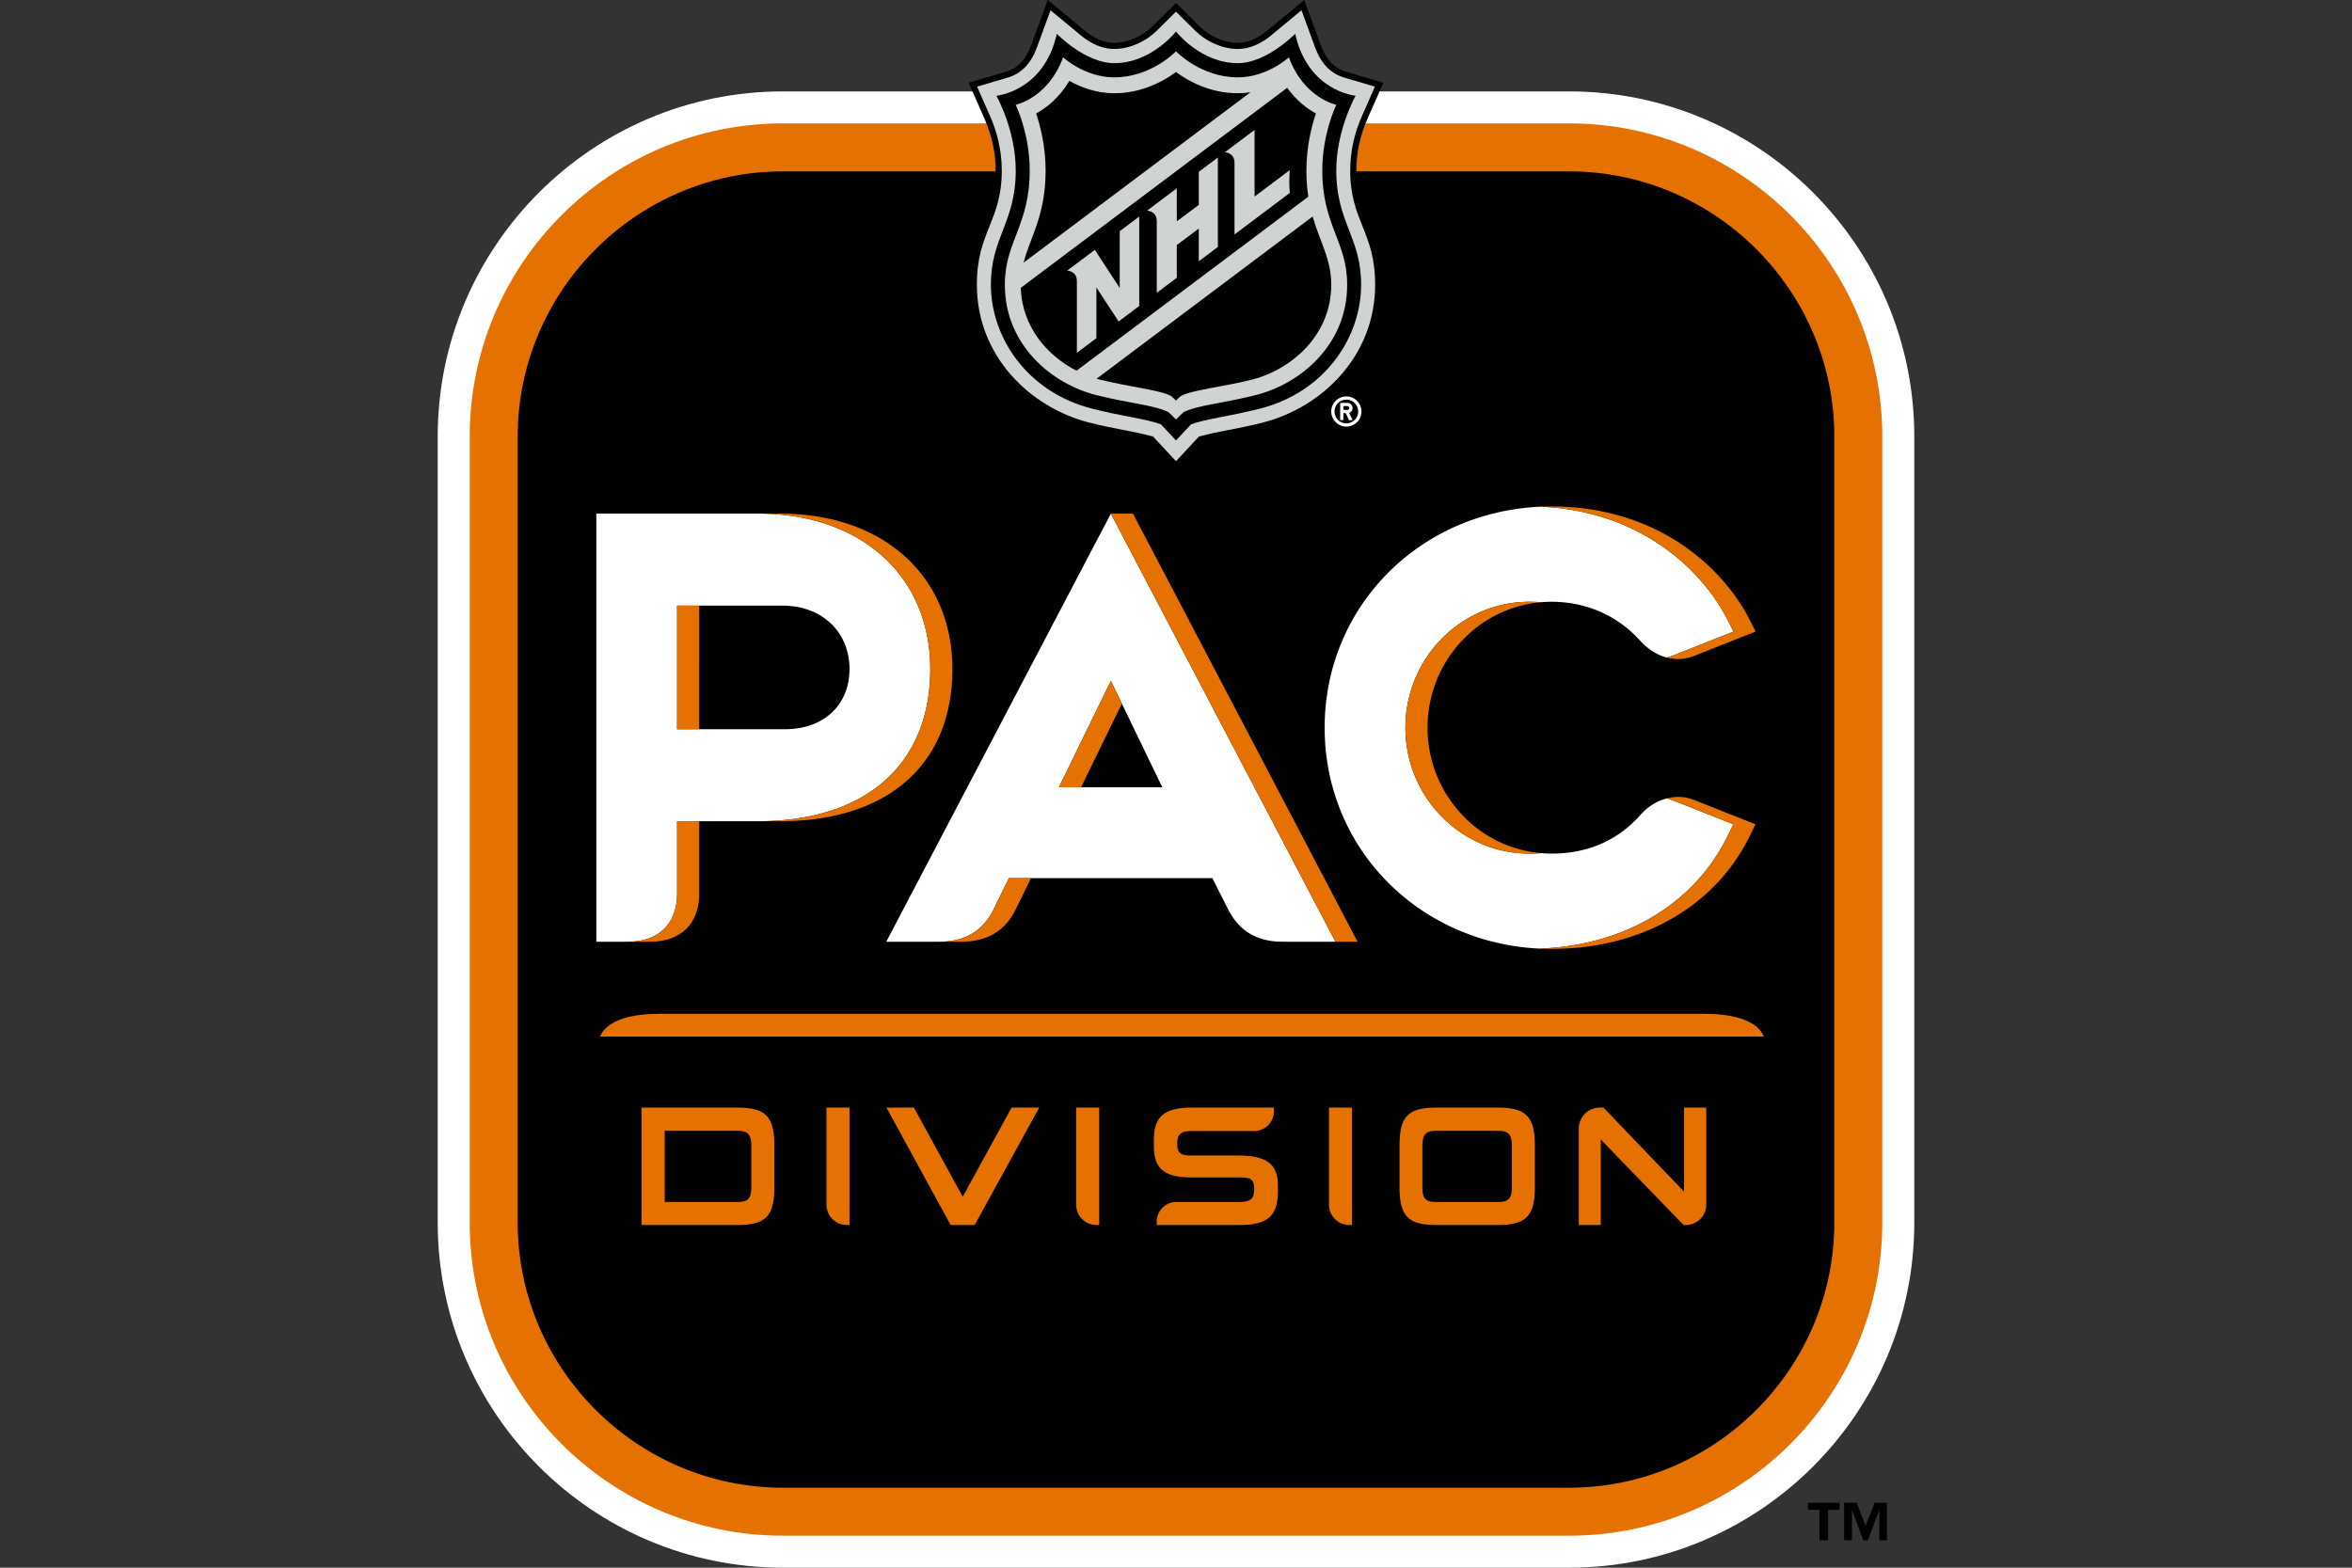 <svg xmlns="http://www.w3.org/2000/svg" viewBox="0 0 960 640"><rect x="0" y="0" width="960" height="640" fill="#333333" stroke="none"/><path fill="#FFF" d="M640.467 37.315H319.533c-77.68 0-140.876 63.195-140.876 140.874v320.937c0 77.679 63.197 140.874 140.876 140.874h320.934c77.68 0 140.876-63.195 140.876-140.874V178.19c0-77.678-63.197-140.874-140.876-140.874z"/><path fill="#E57200" d="M640.467 626.942H319.533c-70.478 0-127.817-57.339-127.817-127.816V178.19c0-70.477 57.339-127.816 127.817-127.816h320.934c70.478 0 127.817 57.34 127.817 127.816v320.937c0 70.477-57.339 127.816-127.817 127.816z"/><path fill="#010101" d="M319.532 69.96h320.936c59.526 0 108.23 48.704 108.23 108.23v320.935c0 59.527-48.704 108.23-108.23 108.23H319.532c-59.526 0-108.23-48.703-108.23-108.23V178.19c0-59.526 48.704-108.23 108.23-108.23z"/><g fill="#FFF"><path d="M680.324 325.948c-3.96 1-7.706 3.289-10.78 6.763-9.315 10.463-21.52 15.77-36.278 15.77a50.12 50.12 0 0 1-4.291-.199 58.014 58.014 0 0 1-4.74.198c-27.897 0-50.592-23.06-50.592-51.407s22.695-51.41 50.592-51.41c1.541 0 3.173.056 4.68.189v.014a50.098 50.098 0 0 1 4.351-.203c14.182 0 27.068 5.683 36.283 16.003l.071.079c3.212 3.441 6.859 5.693 10.673 6.692.82-.207 1.653-.446 2.467-.77l24.808-9.834-2.38-4.68c-10.987-21.605-36.686-44.628-76.354-46.292 1.468-.065 2.944-.106 4.432-.106-51.92 0-92.593 39.673-92.593 90.318 0 50.642 40.672 90.31 92.593 90.31-1.653 0-3.294-.042-4.923-.121 34.771-1.25 63.332-18.26 76.883-46.123l2.256-4.638-24.723-9.804c-.79-.313-1.63-.548-2.435-.75zM379.704 273.147c0-37.954-28.18-63.458-70.119-63.458h-66.184v174.76h12.895c12.57 0 20.074-7.357 20.074-19.68v-29.515h32.982c44.052 0 70.352-23.218 70.352-62.107zM320.47 297.7h-44.1v-50.461h42.94c16.146 0 27.424 10.654 27.424 25.908 0 14.688-10.555 24.553-26.264 24.553zM361.746 384.45h21.583c10.658 0 17.978-4.429 22.367-13.513l6.1-12.444h83.042l6.304 12.47c4.518 9.075 11.83 13.487 22.355 13.487h21.584l-91.667-174.76-91.668 174.76zm112.657-63.054H432.225l21.188-43.435 4.495 9.3 16.495 34.135z"/></g><path fill="#E57200" d="M681.552 325.674c-.171.033-.345.074-.518.112-.243.052-.483.094-.73.157l.02.005c.804.201 1.645.436 2.435.75l24.723 9.803-2.256 4.638c-13.55 27.863-42.112 44.873-76.883 46.123 1.63.08 3.27.122 4.923.122 36.632 0 66.908-17.288 80.991-46.245l2.256-4.638-24.723-9.803c-3.37-1.335-6.628-1.713-10.238-1.024zM705.188 253.152l2.38 4.682-24.808 9.834c-.814.323-1.647.562-2.467.77h-.007c3.892 1.045 7.68.75 11.505-.77l24.808-9.834-2.38-4.682c-11.406-22.428-38.663-46.397-80.953-46.397-1.488 0-2.964.041-4.432.106 39.668 1.665 65.367 24.687 76.354 46.291zM318.616 209.69h-9.031c41.94 0 70.119 25.503 70.119 63.457 0 38.89-26.3 62.107-70.352 62.107h9.032c44.051 0 70.35-23.218 70.35-62.107 0-37.954-28.178-63.458-70.118-63.458zM276.37 364.769c0 12.322-7.505 19.68-20.074 19.68h9.03c12.57 0 20.075-7.357 20.075-19.68v-29.515h-9.031v29.515zM276.37 247.239h9.031V297.7h-9.031zM432.224 321.396h9.031l16.653-34.136-4.495-9.3zM405.696 370.937c-4.389 9.084-11.709 13.513-22.367 13.513h9.032c10.658 0 17.977-4.429 22.366-13.513l6.1-12.444h-9.03l-6.101 12.444zM453.414 209.69l91.666 174.76h9.032l-91.668-174.76zM582.674 297.073c0-26.856 20.375-48.955 46.24-51.207l.002-.014a54.56 54.56 0 0 0-4.681-.188c-27.897 0-50.592 23.062-50.592 51.409s22.695 51.407 50.592 51.407c1.615 0 3.187-.07 4.74-.198-25.894-2.222-46.301-24.332-46.301-51.21z"/><g><path fill="#E57200" d="M261.845 500.1v-47.92h39.174c11.632 0 15.044 3.83 15.044 15.533v16.855c0 11.77-3.412 15.531-15.044 15.531h-39.174zm44.815-32.317c0-4.738-1.532-6.13-5.64-6.13h-29.703v29.045h29.702c4.248 0 5.641-1.324 5.641-6.06v-16.855zM337.336 491.817V452.18h9.403v47.92h-1.12a8.283 8.283 0 0 1-8.283-8.283zM439.245 491.817V452.18h9.403v47.92h-1.12a8.283 8.283 0 0 1-8.283-8.283zM542.447 491.817V452.18h9.404v47.92h-1.12a8.283 8.283 0 0 1-8.284-8.283zM687.16 500.1l-33.78-34.915v34.914h-8.984v-39.344a8.575 8.575 0 0 1 8.575-8.575h1.524l32.874 34.308V452.18h9.054v39.606a8.314 8.314 0 0 1-8.313 8.313h-.95zM586.214 500.1c-11.632 0-14.975-3.761-14.975-15.532v-16.855c0-11.77 3.343-15.533 14.975-15.533h25.282c11.423 0 14.975 3.762 14.975 15.533v16.855c0 11.77-3.552 15.532-14.975 15.532h-25.282zm30.854-32.317c0-4.738-1.463-6.13-5.641-6.13h-25.213c-4.18 0-5.641 1.392-5.641 6.13v16.855c0 4.736 1.322 6.06 5.64 6.06h25.214c4.318 0 5.64-1.324 5.64-6.06v-16.855zM472.145 498.702a8.004 8.004 0 0 1 8.005-8.004h25.219c5.084 0 6.546-1.186 6.546-5.295 0-4.039-1.393-4.733-6.338-4.733h-19.432c-11.492 0-15.183-4.109-15.183-12.885v-2.162c0-9.542 3.83-13.443 15.461-13.443h33.572l-.016 1.59a8.035 8.035 0 0 1-8.034 7.954h-25.522c-4.597 0-5.92 1.462-5.92 5.222s1.323 4.797 5.92 4.797h19.154c11.91 0 16.02 3.9 16.02 12.327v2.17c0 10.169-4.18 13.86-15.602 13.86h-33.85v-1.398zM388.012 500.1l-26.191-47.92h11.213l19.924 36.395 19.919-36.395h11.286L397.83 500.1h-9.818z"/></g><g><path fill="#010101" d="M558.133 48.522l6.499-14.75-15.31-4.51c-4.67-1.379-8.103-5.001-10.205-10.75L532.354 0l-15.09 12.492c-3.998 3.31-8.058 4.995-12.05 4.995-5.347 0-11.428-2.601-15.494-6.622l-9.723-9.619-9.716 9.619c-4.066 4.02-10.146 6.622-15.495 6.622-3.997 0-8.047-1.684-12.048-4.995L427.645 0l-6.76 18.513c-2.102 5.748-5.54 9.37-10.208 10.75l-15.309 4.51 6.497 14.749c2.996 6.805 4.52 13.903 4.52 21.11 0 19.93-10.17 24.467-10.17 46.603 0 31.89 24.67 52.765 47.579 58.66 11.584 2.822 15.082 3.007 25.54 5.583l10.663 11.483 10.667-11.483c10.458-2.576 13.958-2.761 25.536-5.583 22.913-5.895 47.586-26.77 47.586-58.66 0-22.136-10.172-26.673-10.172-46.603 0-7.207 1.517-14.305 4.52-21.11z"/><g fill="#D0D3D4"><path d="M551.11 69.632c0-8.493 2.038-16.014 4.734-22.124l5.342-12.138-12.57-3.71c-5.475-1.615-9.46-5.75-11.849-12.29l-5.55-15.18-12.356 10.235c-4.067 3.364-8.714 5.565-13.648 5.565-6.613 0-13.16-3.3-17.253-7.346l-7.963-7.873-7.953 7.873c-4.095 4.046-10.642 7.346-17.258 7.346-4.935 0-9.582-2.201-13.644-5.565L428.779 4.19l-5.542 15.18c-2.392 6.54-6.376 10.675-11.855 12.29l-12.57 3.71 5.344 12.139c2.69 6.11 4.733 13.63 4.733 22.123 0 20.724-10.166 24.843-10.166 46.603 0 29.133 21.688 50.057 45.702 56.233 11.872 3.003 17.397 3.297 26.25 5.775 1.147 1.205 9.322 10.039 9.322 10.039s8.179-8.834 9.329-10.04c8.848-2.477 14.38-2.771 26.255-5.774 24.006-6.175 45.698-27.1 45.698-56.233 0-21.76-10.168-25.879-10.168-46.603zm-36.956 97.224c-12.717 3.213-21.492 4.031-27.95 6.36-.825.779-6.207 6.604-6.207 6.604s-5.374-5.825-6.197-6.604c-6.46-2.329-15.237-3.147-27.952-6.36-26.755-6.768-41.41-29.231-41.41-50.621 0-19.423 10.148-25.425 10.148-46.652 0-16.54-7.894-30.506-7.894-30.506s19.405-1.693 24.661-25.283c0 0 11.639 11.985 23.433 11.985 15.21 0 25.21-12.922 25.21-12.922s10.01 12.922 25.217 12.922c11.793 0 23.431-11.985 23.431-11.985 5.259 23.59 24.67 25.283 24.67 25.283s-7.896 13.966-7.896 30.506c0 21.227 10.145 27.23 10.145 46.652 0 21.39-14.657 43.853-41.409 50.62z"/><path d="M539.707 69.583c0-15.139 5.723-26.804 5.723-26.804s-13.204-2.664-19.358-19.377c0 0-8.764 8.174-20.859 8.174-15.151 0-25.216-10.637-25.216-10.637s-10.06 10.637-25.21 10.637c-12.093 0-20.857-8.174-20.857-8.174-6.15 16.713-19.358 19.377-19.358 19.377s5.721 11.665 5.721 26.804c0 22.465-10.151 28.964-10.151 46.652 0 24.726 19.27 40.466 37.13 45.005 14.153 3.593 23.402 3.999 29.617 6.997 0 0 2.256 2.065 3.108 3.018.86-.953 3.122-3.018 3.122-3.018 6.207-2.998 15.46-3.404 29.606-6.997 17.865-4.539 37.137-20.279 37.137-45.005 0-17.688-10.155-24.187-10.155-46.652zm-112.93 0c0-9.603-2.082-17.894-3.87-23.26 4.168-2.288 9.405-6.332 13.572-13.296 4.488 2.506 10.836 5.034 18.307 5.034 11.32 0 20.158-4.938 25.21-8.65 5.06 3.712 13.904 8.65 25.218 8.65 1.804 0 3.546-.15 5.21-.41l-92.63 69.568c2.67-10.472 8.983-19.141 8.983-37.636zm12.62 81.762c-11.855-6.09-22.232-17.788-22.746-33.848l108.73-81.65c3.795 5.261 8.142 8.52 11.718 10.477-1.792 5.365-3.874 13.656-3.874 23.259 0 3.994.29 7.52.78 10.718l-94.607 71.044zm71.734 3.608c-11.21 2.852-24.913 4.314-29.057 6.681-.936.681-2.077 1.896-2.077 1.896s-1.137-1.215-2.071-1.896c-4.14-2.367-17.852-3.83-29.059-6.68-.422-.109-.841-.227-1.267-.345l88.18-66.223c3.005 10.51 7.594 17.393 7.594 27.849 0 20.982-16.712 34.77-32.243 38.718z"/><path d="M457.03 117.566l-10.158-15.555-11.282 8.473s3.954.11 3.954 4.25v29.29l7.961-5.975v-20.714l9.067 13.9 8.423-6.317V88.404l-7.965 5.976v23.186zM489.3 83.64l-8.974 6.74V76.885l-12.13 9.106s3.953.112 3.953 4.257v29.291l8.177-6.141v-13.355l8.975-6.736v13.35l7.788-5.847V64.298l-7.788 5.85V83.64zM512.06 80.25V53.06l-12.13 9.103s3.957.11 3.957 4.25v29.296l22.57-16.957c-.483-5.843 0-9.313 0-9.313l-14.397 10.81z"/></g><path fill="#FFF" d="M543.374 167.973a6.158 6.158 0 0 0 6.142 6.175 6.16 6.16 0 1 0-6.142-6.175zm10.995.033a4.828 4.828 0 0 1-4.849 4.82 4.83 4.83 0 0 1-4.821-4.85 4.832 4.832 0 0 1 4.85-4.82 4.834 4.834 0 0 1 4.82 4.85z"/><path fill="#FFF" d="M546.998 171.5l1.32.002.008-2.856.946.003 1.327 2.86 1.456.005-1.385-2.98a2.083 2.083 0 0 0 1.397-1.965 2.086 2.086 0 0 0-2.081-2.093l-2.967-.007-.021 7.03zm1.334-5.71l1.65.003a.77.77 0 1 1-.004 1.541l-1.648-.007.002-1.537z"/></g><g><path fill="#E57200" d="M716.146 418.526c-3.226-2.32-9.211-4.638-20.254-4.638H268.935c-20.62 0-23.63 8.188-23.94 9.284h474.844s-.464-2.324-3.693-4.646z"/></g><g><path fill="#010101" d="M761.437 622.838l-3.576-9.336h-5.152v15.317h3.2v-12.415l4.59 12.435h1.876l4.708-12.435v12.415h3.099v-15.317h-5.007zM737.924 616.384h4.72v12.435h3.524v-12.435h4.675v-2.882h-12.92z"/></g></svg>
